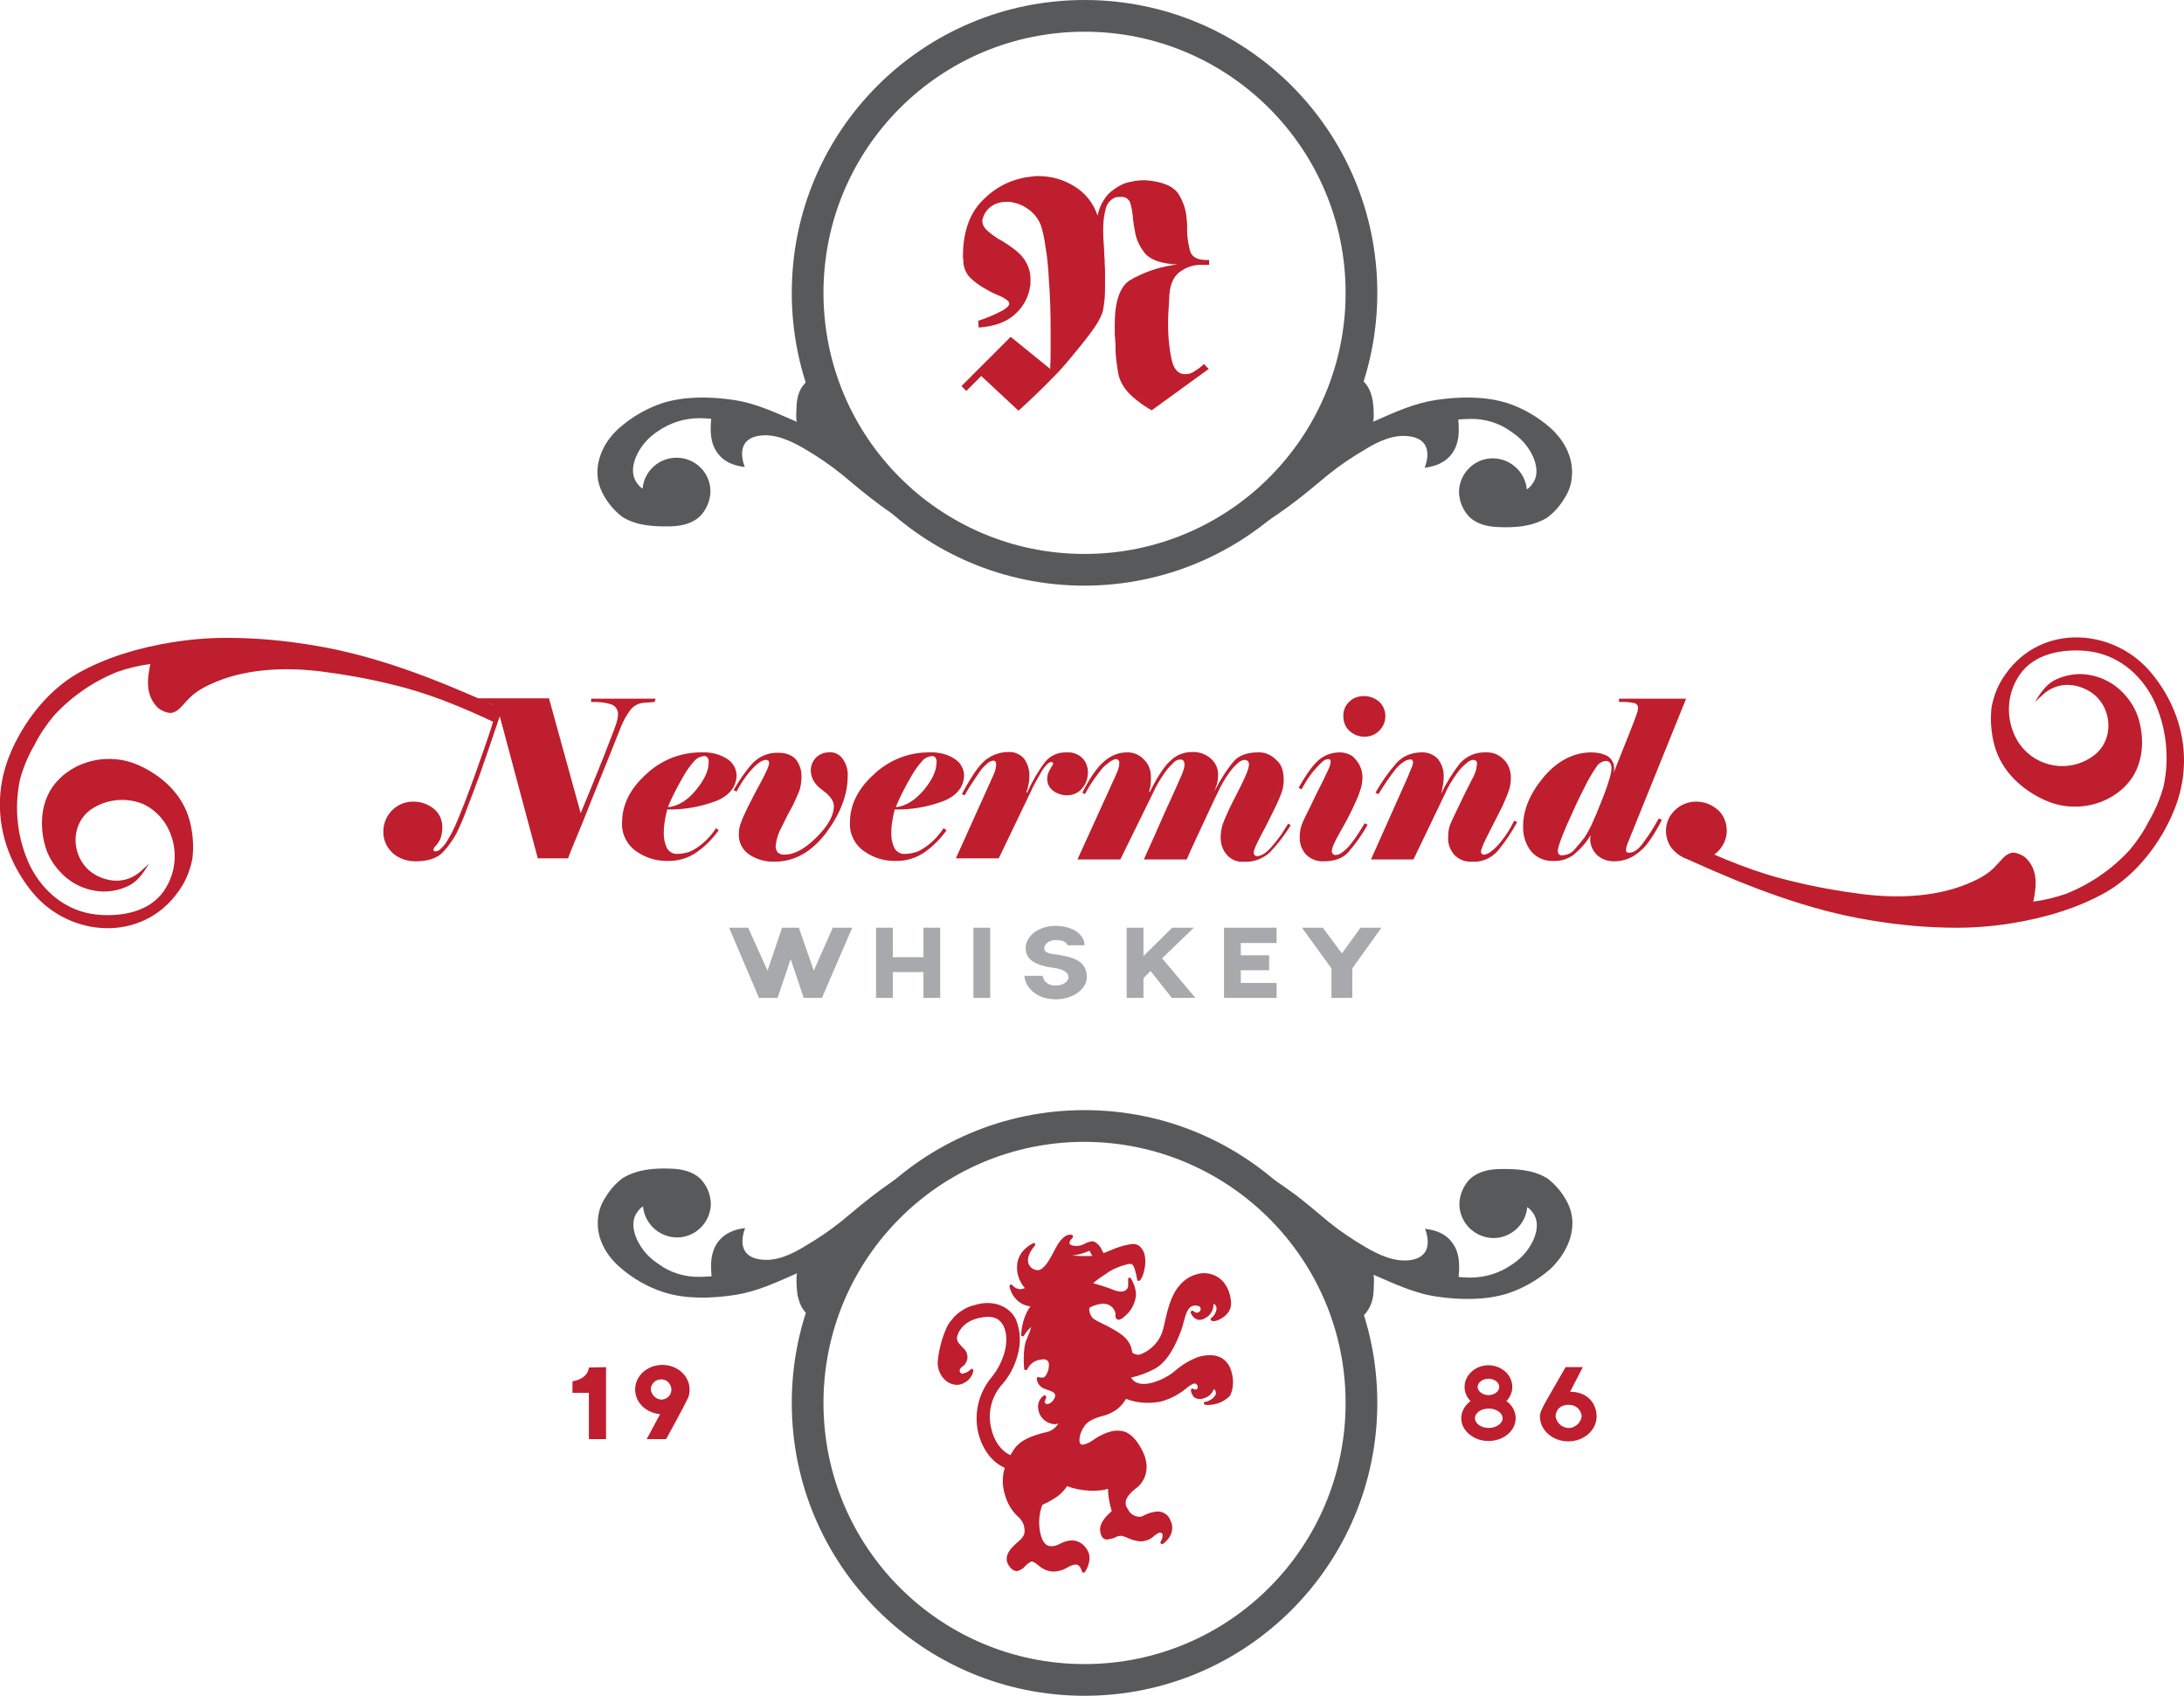 <?xml version="1.0" encoding="utf-8"?>
<!-- Generator: Adobe Illustrator 19.2.1, SVG Export Plug-In . SVG Version: 6.00 Build 0)  -->
<svg version="1.1" id="Layer_1" xmlns="http://www.w3.org/2000/svg" xmlns:xlink="http://www.w3.org/1999/xlink" x="0px" y="0px"
	 viewBox="0 0 585.6 454.6" style="enable-background:new 0 0 585.6 454.6;" xml:space="preserve">
<style type="text/css">
	.st0{fill:#BE1E2D;}
	.st1{fill:#A7A9AC;}
	.st2{fill:#58595B;}
</style>
<title>nevermind</title>
<path class="st0" d="M577,180.6c-10-12.3-29.6-13.7-39.3,0.2c-1.9,2.6-3.1,5.6-3.7,8.8c-0.4,3.5-0.1,7,0.8,10.3
	c1.9,6.9,7.4,11.9,13.7,14.7c7.6,3.4,17.3,1.5,22.6-5.3c3.8-4.9,4-11.9,2-17.6c-0.8-2.1-2-4-3.6-5.7c-3-3.3-7.2-5.2-11.7-5.3
	c-2.4,0-4.9,0.6-7,1.7c-2.4,1.3-3.8,3.6-5.2,5.8l2.3-2.1c3.4-3,7.8-3.2,11.8-1.1c6.7,3.5,7.7,13.3,1.5,17.7
	c-6.2,4.5-14.9,3.2-19.5-3c-0.3-0.4-0.6-0.8-0.8-1.2c-3.2-5.5-3-12.4,0.7-17.7c3.9-5.6,11.4-6.9,17.8-6.3c8.1,0.8,14.4,5.9,18,13
	c3.5,7.3,4.4,15.6,2.7,23.4c-0.9,3.2-2.2,6.3-3.9,9.2c-1.4,2.8-3.2,5.4-5.2,7.8c-4.7,5.1-10.5,9.1-17,11.7c-2.9,1-5.8,1.7-8.8,2.1
	c0.5-2.6,1-5.4,0.2-8.1c-0.4-1.3-1.1-2.5-2.1-3.5c-0.8-0.8-2.7-1.7-3.9-1.5c-0.8,0.2-1.5,0.6-2.1,1.2c-1.2,1.2-2.3,2.6-3.6,3.7
	c-1.4,1.1-2.9,2-4.5,2.7c-9.1,4.3-20,4.7-29.8,3.5c-6.3-0.8-12.5-1.9-18.6-3.4c-10-2.3-19.3-6.2-28.4-10.5c-0.4,1.3-0.8,2.6-1.3,3.9
	c0.9,0.4,1.7,0.8,2.6,1.2c15.3,6.9,31.2,13.1,47.8,15.8c7.7,1.3,15.4,2,23.2,2c4.9,0,9.8-0.4,14.7-1.2c8.7-1.4,17.7-4,25.4-8.4
	c8.1-4.7,14.6-13.2,18.1-21.8C588.1,204.7,585.6,191.1,577,180.6z"/>
<path class="st0" d="M111.6,230.4c-2.1,0.1-4.2-0.7-5.8-2.1c-1.6-1.3-2.4-3.3-2.4-5.4c-0.1-4.1,3.1-7.4,7.1-7.6c0.1,0,0.3,0,0.4,0
	c1.8,0,3.6,0.6,5,1.8c1.4,1.1,2.2,2.7,2.1,4.5c0,0.7-0.1,1.3-0.2,2c-0.1,0.5-0.3,1-0.5,1.5c-0.2,0.5-0.5,0.9-0.9,1.2
	c-0.4,0.3-0.7,0.8-0.8,1.4c0,0.5,0.4,1,0.9,1c0.1,0,0.1,0,0.2,0c0.5,0,1.1-0.3,1.5-0.6c0.7-0.6,1.4-1.4,1.9-2.2
	c0.8-1.2,1.6-2.6,2.2-3.9c0.7-1.5,1.6-3.7,2.6-6.3c1-2.6,2.2-5.8,3.5-9.5c1.3-3.7,2.4-6.8,3.2-9.2c0.8-2.5,1.3-4,1.5-4.6
	c0.1-0.5,0.2-1.1,0.3-1.7c0-1.1-0.7-2.2-1.8-2.4c-1-0.3-2.1-0.4-3.2-0.5h18.5l8.8,31.9l0.6-1.4c0.4-1,1.1-2.7,2.1-5.1
	c1-2.4,1.9-4.7,2.8-6.9c0.9-2.2,1.8-4.6,2.8-7.1c1-2.6,1.6-4.3,1.9-5.2c0.2-0.8,0.4-1.5,0.4-2.3c0.1-1.4-0.7-2.6-1.9-3.2
	c-1.2-0.5-2.5-0.7-3.7-0.7H175l-2.2,0.2c-1.4,0.1-2.8,0.8-3.8,1.9c-1.4,1.8-2.6,3.9-3.3,6.1c-1.3,3.1-3.1,7.7-5.5,13.7
	c-2.5,6.1-4.2,10.6-5.4,13.4c-1.1,2.7-2,4.9-2.6,6.6h-7.3l-10.5-39.4l-0.5,1.6c-1.2,3.5-2.3,7-3.5,10.3c-1.1,3.3-1.9,5.6-2.4,6.8
	c-0.5,1.2-1.3,3.5-2.6,6.9c-0.9,2.5-2,4.9-3.1,7.3c-0.9,1.7-2.1,3.3-3.4,4.8C117.3,229.6,114.9,230.4,111.6,230.4z"/>
<path class="st0" d="M170.2,188.3c-0.6,0.3-1.1,0.7-1.5,1.2c-0.8,1-1.5,2-2,3.2c0-0.3,0.1-0.6,0.1-0.9c0.1-1.4-0.6-2.7-1.8-3.4
	L170.2,188.3 M146.5,188.3l8.3,30.1l0.5,1.9c-0.4,1-0.7,1.8-1,2.5c-1,2.4-1.8,4.5-2.5,6.3h-6.6l-10-37.4l-0.9-3.2l-0.5,1.4
	c-0.1-0.7-0.5-1.3-1.1-1.7L146.5,188.3 M111,215.9c1.7,0,3.4,0.6,4.7,1.7c1.3,1,2,2.5,1.9,4.1c0,0.6,0,1.3-0.2,1.9
	c-0.1,0.5-0.3,0.9-0.5,1.4c-0.2,0.4-0.5,0.8-0.8,1.1c-0.5,0.4-0.9,1.1-0.9,1.7c0,0.6,0.4,1.2,0.9,1.4c-1.5,0.5-3,0.8-4.6,0.8
	c-2,0.1-4-0.6-5.5-1.9c-1.5-1.2-2.3-3.1-2.2-5c-0.1-3.8,2.8-6.9,6.6-7.1C110.7,215.9,110.9,215.9,111,215.9 M175.8,187.3h-17.3v0.9
	c1.9-0.1,3.8,0.1,5.6,0.7c1.1,0.5,1.7,1.6,1.6,2.7c0,0.7-0.2,1.5-0.4,2.2c-0.3,0.9-0.9,2.6-1.9,5.1c-1,2.6-1.9,4.9-2.8,7.1
	c-0.9,2.2-1.8,4.5-2.8,6.9c-1,2.4-1.7,4.1-2.1,5.1l-8.5-30.8h-21.4v0.9c1.9-0.1,3.7,0.1,5.5,0.5c0.9,0.2,1.5,1,1.5,2
	c0,0.5-0.1,1-0.2,1.5c-0.2,0.6-0.6,2.2-1.4,4.6s-1.9,5.5-3.2,9.2c-1.3,3.7-2.5,6.9-3.5,9.5c-1,2.6-1.9,4.7-2.6,6.3
	c-0.6,1.3-1.3,2.6-2.1,3.9c-0.5,0.8-1.1,1.5-1.8,2.1c-0.3,0.3-0.7,0.5-1.2,0.5c-0.3,0.1-0.5-0.1-0.6-0.3c0,0,0-0.1,0-0.1
	c0.1-0.4,0.3-0.8,0.6-1c0.4-0.4,0.7-0.9,1-1.4c0.3-0.5,0.5-1.1,0.6-1.6c0.1-0.7,0.2-1.4,0.2-2.1c0-1.9-0.8-3.7-2.3-4.9
	c-1.5-1.2-3.4-1.9-5.4-1.9c-4.3-0.1-7.9,3.3-8.1,7.6c0,0.1,0,0.3,0,0.4c-0.1,2.2,0.9,4.3,2.5,5.8c1.7,1.5,3.9,2.2,6.1,2.2
	c3.5,0,6-0.9,7.5-2.6c1.4-1.5,2.5-3.1,3.5-4.9c1.2-2.4,2.2-4.9,3.1-7.4c1.3-3.4,2.2-5.7,2.6-6.9c0.5-1.2,1.2-3.5,2.4-6.8
	c1.1-3.3,2.3-6.7,3.5-10.3l10.2,38.1h8.1c0.7-1.8,1.6-4.1,2.8-6.9s2.9-7.3,5.4-13.4c2.5-6.1,4.3-10.7,5.5-13.7
	c0.8-2.2,1.8-4.2,3.2-6c0.9-1,2.1-1.6,3.4-1.7l2.9-0.2L175.8,187.3L175.8,187.3L175.8,187.3z"/>
<path class="st0" d="M178.8,230.3c-2.8,0-5.6-0.9-7.9-2.5c-2.4-1.6-3.8-4.4-3.6-7.3c0-4.5,2.1-8.8,6.2-12.6c4-3.7,9.3-5.8,14.7-5.7
	c0.1,0,0.2,0,0.2,0c-1.1,0.1-2.2,0.7-2.9,1.6c-1.1,1.2-2,2.6-2.8,4c-1,1.7-1.8,3.2-2.5,4.6c-0.7,1.4-1.3,2.7-1.7,3.8l-0.3,0.8l0.1,0
	c-0.3,1-0.5,2-0.7,3c-0.2,1-0.3,2-0.3,3.1c0,2.3,0.3,3.9,1,4.9c0.7,1,1.9,1.6,3.1,1.6c0.9,0,1.7-0.1,2.6-0.3
	c0.9-0.3,1.8-0.7,2.6-1.2c0,0,0.1-0.1,0.1-0.1c-0.1,0.1-0.1,0.1-0.2,0.2C184.4,229.6,181.6,230.3,178.8,230.3z M180.8,216.6
	c2.5-0.8,4.6-2.4,6.2-4.5c2.3-2.8,3.5-5.4,3.5-7.6c0-0.5-0.1-1.1-0.3-1.6c-0.3-0.5-0.8-0.8-1.3-0.7c2.1,0,4.1,0.6,5.9,1.8
	c1.6,1.1,2.4,2.4,2.4,3.9c0,2.9-1.7,5-5.1,6.5C188.4,215.7,184.6,216.5,180.8,216.6L180.8,216.6z"/>
<path class="st0" d="M186,202.8c-0.2,0.2-0.4,0.4-0.6,0.6c-1.1,1.3-2.1,2.6-2.9,4.1c-1,1.7-1.8,3.3-2.5,4.7
	c-0.7,1.4-1.3,2.7-1.7,3.9l-0.6,1.5l0.2,0c-0.2,0.7-0.3,1.4-0.5,2.3c-0.2,1-0.3,2.1-0.3,3.1c0,2.4,0.4,4.1,1.1,5.2
	c0.5,0.7,1.2,1.3,2,1.5c-0.4,0-0.8,0-1.2,0c-2.7,0-5.4-0.9-7.6-2.4c-2.3-1.5-3.5-4.1-3.4-6.9c0-4.4,2-8.5,6.1-12.2
	C177.2,205.2,181.5,203.3,186,202.8 M190.7,202.9c1.3,0.2,2.6,0.7,3.7,1.5c1.3,0.7,2.1,2,2.2,3.5c0,2.7-1.6,4.7-4.8,6.1
	c-2.6,1.1-5.4,1.8-8.2,2c1.5-0.9,2.7-2.1,3.8-3.4c2.4-3,3.6-5.6,3.6-7.9C191,203.9,190.9,203.4,190.7,202.9 M188.3,201.7
	c-5.6-0.1-11,2-15.1,5.9c-4.3,3.9-6.4,8.2-6.4,12.9c-0.2,3,1.3,6,3.8,7.7c2.4,1.7,5.2,2.6,8.2,2.6c2.9,0.1,5.7-0.7,8.1-2.4
	c2.3-1.6,4.2-3.6,5.8-5.8L192,222c-0.7,1.1-1.6,2.2-2.5,3.1c-0.9,0.9-1.9,1.7-3,2.4c-0.8,0.5-1.6,0.9-2.5,1.1
	c-0.8,0.2-1.6,0.3-2.4,0.3c-1.1,0.1-2.1-0.5-2.7-1.4c-0.7-1.4-1-3-0.9-4.6c0-1,0.1-2,0.3-3c0.1-1,0.4-2,0.6-2.9
	c4.5,0.1,9-0.7,13.2-2.3c3.6-1.5,5.4-3.9,5.4-7c-0.1-1.8-1.1-3.4-2.6-4.3C193,202.2,190.7,201.6,188.3,201.7L188.3,201.7
	L188.3,201.7z M179.1,216.4c0.4-1.1,1-2.4,1.7-3.8c0.7-1.4,1.5-2.9,2.5-4.6c0.8-1.4,1.7-2.7,2.8-3.9c0.6-0.8,1.6-1.3,2.6-1.4
	c0.4-0.1,0.8,0.1,1.1,0.5c0.2,0.4,0.3,0.9,0.2,1.3c0,2.1-1.1,4.5-3.4,7.3C184.4,214.5,181.9,216.1,179.1,216.4L179.1,216.4
	L179.1,216.4z"/>
<path class="st0" d="M207.8,230.3c-2.3,0.1-4.6-0.6-6.5-1.8c-1.7-1.1-2.7-3.1-2.6-5.1c0-1,0.2-2,0.5-2.9c0.4-1,1-2.3,1.8-4.1
	c0.8-1.7,2-4,3.5-6.7c2-3.7,2.3-4.7,2.3-5.2c0-0.4-0.1-0.8-0.4-1.1c-0.3-0.3-0.7-0.4-1.1-0.4c-0.4,0-0.8,0.1-1.2,0.3
	c1.4-0.8,3-1.2,4.7-1.1c2.1,0,3.5,0.6,4.4,1.7c0.9,1.3,1.4,2.8,1.3,4.4c0,1.1-0.1,2.2-0.4,3.2c-0.3,0.8-0.9,2.2-1.8,4.1
	c-1.1,1.9-2.1,4-3.1,6c-0.9,1.5-1.4,3.2-1.6,5c-0.1,0.8,0.2,1.6,0.6,2.3c0.6,0.6,1.4,0.9,2.3,0.8c2.8,0,5.8-1.6,9-4.9
	c0.6-0.6,1.2-1.3,1.7-1.9C217.5,227.7,213,230.3,207.8,230.3z M223.1,220.1c0.7-1.2,1.1-2.6,1.2-4.1c0-1.5-1.1-3.1-3.4-4.7
	c-2-1.4-2.9-3-2.9-4.9c0-1.2,0.4-2.3,1.3-3.1c0.8-0.8,1.8-1.2,2.9-1.2c1.4-0.1,2.7,0.4,3.6,1.5c0.8,1.2,1.2,2.7,1.2,4.2
	C226.8,212.2,225.5,216.4,223.1,220.1L223.1,220.1z"/>
<path class="st0" d="M222.1,202.7c1.2-0.1,2.4,0.3,3.2,1.3c0.8,1.1,1.1,2.5,1.1,3.9c0,2.7-0.6,5.4-1.7,8c-0.1-1.6-1.3-3.2-3.5-4.8
	c-1.8-1.3-2.7-2.8-2.7-4.5c0-1,0.4-2,1.1-2.7C220.2,203.1,221.2,202.7,222.1,202.7 M208.8,202.7c1.9,0,3.2,0.5,4,1.5
	c0.9,1.2,1.3,2.6,1.2,4.1c0,1-0.1,2-0.4,3c-0.3,0.8-0.9,2.2-1.8,4c-1.1,2-2.2,4-3.2,6.1c-0.9,1.6-1.4,3.4-1.6,5.2
	c-0.1,0.9,0.2,1.8,0.8,2.6c0.2,0.3,0.6,0.5,0.9,0.7c-0.3,0-0.6,0-1,0c-2.2,0.1-4.4-0.5-6.2-1.7c-1.6-1-2.5-2.8-2.4-4.7
	c0-0.9,0.2-1.8,0.5-2.7c0.4-1,1-2.3,1.8-4c0.8-1.7,2-4,3.5-6.7c2-3.8,2.3-4.9,2.3-5.4c0-0.5-0.2-1.1-0.5-1.5c0,0-0.1-0.1-0.1-0.1
	C207.4,202.7,208.1,202.7,208.8,202.7 M222.1,201.7c-1.2,0-2.4,0.5-3.3,1.4c-0.9,0.9-1.4,2.1-1.4,3.4c0,2,1,3.8,3.1,5.3
	c2.1,1.5,3.1,3,3.1,4.3c0,2.4-1.5,5.2-4.6,8.3s-5.9,4.7-8.6,4.7c-0.7,0.1-1.4-0.2-1.9-0.6c-0.4-0.6-0.6-1.3-0.5-1.9
	c0.2-1.7,0.7-3.3,1.5-4.7c1-2.1,2-4.1,3.1-6c0.9-1.9,1.5-3.3,1.8-4.1c0.3-1.1,0.5-2.2,0.5-3.4c0.1-1.7-0.4-3.3-1.4-4.7
	c-1-1.2-2.6-1.9-4.8-1.9c-2.6-0.1-5,0.9-6.8,2.7c-2,2.2-3.7,4.7-5.2,7.3l0.8,0.4c1-1.9,2.1-3.6,3.4-5.2c0.8-0.9,1.6-1.8,2.6-2.5
	c0.5-0.4,1.1-0.7,1.8-0.8c0.3,0,0.5,0.1,0.7,0.2c0.2,0.2,0.3,0.5,0.2,0.8c0,0.6-0.7,2.2-2.2,5c-1.5,2.7-2.6,5-3.5,6.7
	c-0.8,1.7-1.5,3.1-1.8,4.1c-0.4,1-0.6,2-0.6,3.1c-0.1,2.2,1,4.3,2.8,5.5c2,1.3,4.4,2,6.8,1.9c5.3,0,9.9-2.6,13.8-7.7
	c3.8-5.1,5.8-10.2,5.8-15.3c0.1-1.6-0.4-3.2-1.3-4.5C225.1,202.2,223.7,201.5,222.1,201.7L222.1,201.7L222.1,201.7z"/>
<path class="st0" d="M239.9,230.3c-2.8,0-5.6-0.9-7.9-2.5c-2.4-1.6-3.8-4.4-3.6-7.3c0-4.5,2.1-8.8,6.2-12.6c4-3.7,9.3-5.8,14.7-5.7
	c0.1,0,0.2,0,0.2,0c-1.1,0.1-2.2,0.7-2.9,1.6c-1.1,1.2-2,2.6-2.8,4c-1,1.7-1.8,3.2-2.5,4.6c-0.7,1.4-1.3,2.7-1.7,3.8l-0.3,0.8l0.1,0
	c-0.3,1-0.5,2-0.7,3c-0.2,1-0.3,2-0.3,3.1c0,2.3,0.3,3.9,1,4.9c0.7,1,1.9,1.6,3.1,1.6c0.9,0,1.7-0.1,2.6-0.3
	c0.9-0.3,1.8-0.7,2.6-1.2c0,0,0.1-0.1,0.1-0.1c-0.1,0.1-0.1,0.1-0.2,0.2C245.4,229.6,242.7,230.3,239.9,230.3z M241.8,216.6
	c2.5-0.8,4.6-2.4,6.2-4.5c2.3-2.8,3.5-5.4,3.5-7.6c0-0.5-0.1-1.1-0.3-1.6c-0.3-0.5-0.8-0.8-1.3-0.7c2.1,0,4.1,0.6,5.9,1.8
	c1.6,1.1,2.4,2.4,2.4,3.9c0,2.9-1.7,5-5.1,6.5C249.5,215.7,245.7,216.5,241.8,216.6L241.8,216.6z"/>
<path class="st0" d="M247,202.8c-0.2,0.2-0.4,0.4-0.6,0.6c-1.1,1.3-2.1,2.6-2.9,4.1c-1,1.7-1.8,3.3-2.5,4.7
	c-0.7,1.4-1.3,2.7-1.7,3.9l-0.6,1.5l0.2,0c-0.2,0.7-0.3,1.4-0.5,2.3c-0.2,1-0.3,2.1-0.3,3.1c0,2.4,0.4,4.1,1.1,5.2
	c0.5,0.7,1.2,1.3,2,1.5c-0.4,0-0.8,0-1.2,0c-2.7,0-5.4-0.9-7.6-2.4c-2.3-1.5-3.5-4.1-3.4-6.9c0-4.4,2-8.5,6.1-12.2
	C238.3,205.2,242.5,203.3,247,202.8 M251.7,202.9c1.3,0.2,2.6,0.7,3.7,1.5c1.3,0.7,2.1,2,2.2,3.5c0,2.7-1.6,4.7-4.8,6.1
	c-2.6,1.1-5.4,1.8-8.2,2c1.5-0.9,2.7-2.1,3.8-3.4c2.4-3,3.6-5.6,3.6-7.9C252,203.9,251.9,203.4,251.7,202.9 M249.4,201.7
	c-5.6-0.1-11,2-15.1,5.9c-4.3,3.9-6.4,8.2-6.4,12.9c-0.2,3,1.3,6,3.8,7.7c2.4,1.7,5.2,2.6,8.2,2.6c2.9,0.1,5.7-0.7,8.1-2.4
	c2.3-1.6,4.2-3.6,5.8-5.8L253,222c-0.7,1.1-1.6,2.2-2.5,3.1c-0.9,0.9-1.9,1.7-3,2.4c-0.8,0.5-1.6,0.9-2.5,1.1
	c-0.8,0.2-1.6,0.3-2.4,0.3c-1.1,0.1-2.1-0.5-2.7-1.4c-0.7-1.4-1-3-0.9-4.6c0-1,0.1-2,0.3-3c0.1-1,0.4-2,0.6-2.9
	c4.5,0.1,9-0.7,13.2-2.3c3.6-1.5,5.4-3.9,5.4-7c-0.1-1.8-1.1-3.4-2.6-4.3C254.1,202.2,251.7,201.6,249.4,201.7L249.4,201.7
	L249.4,201.7z M240.2,216.4c0.4-1.1,1-2.4,1.7-3.8c0.7-1.4,1.5-2.9,2.5-4.6c0.8-1.4,1.7-2.7,2.8-3.9c0.6-0.8,1.6-1.3,2.6-1.4
	c0.4-0.1,0.8,0.1,1.1,0.5c0.2,0.4,0.3,0.9,0.2,1.3c0,2.1-1.1,4.5-3.4,7.3C245.4,214.5,242.9,216.1,240.2,216.4L240.2,216.4
	L240.2,216.4z"/>
<path class="st0" d="M257.1,229.7l9.8-21.7c0.2-0.5,0.4-0.9,0.6-1.4c0.2-0.5,0.2-1,0.3-1.6c0-0.4-0.1-0.7-0.3-1.1
	c-0.2-0.3-0.6-0.5-1-0.4c-0.5,0-1,0.2-1.4,0.5c1.6-1.2,3.5-1.8,5.5-1.8c1.5-0.1,2.9,0.5,3.8,1.6c0.9,1.3,1.4,2.9,1.3,4.5
	c0,0.8-0.1,1.5-0.3,2.2c-0.1,0.6-0.3,1.1-0.5,1.7l-0.2,0.5l0.9,0.3l-8,16.7L257.1,229.7L257.1,229.7z M286.1,212.8
	c-1.2,0-2.4-0.4-3.4-1.1c-0.9-0.7-1.4-1.8-1.4-3c0-0.6,0.1-1.2,0.4-1.7c0.3-0.6,0.7-1.2,1.1-1.9l0.1-0.1v-0.1c0-0.5-0.4-1-0.9-1
	c-0.1,0-0.1,0-0.2,0c-0.3,0-0.6,0.1-0.9,0.3c1.4-1.4,3.2-2.1,5.2-2c1.4-0.1,2.8,0.4,3.8,1.5c0.8,0.9,1.3,2.1,1.3,3.4
	c0,1.5-0.5,3-1.5,4.1C288.8,212.3,287.5,212.9,286.1,212.8L286.1,212.8z"/>
<path class="st0" d="M286.1,202.7c1.3-0.1,2.5,0.4,3.4,1.3c0.7,0.9,1.2,1.9,1.2,3.1c0,1.4-0.4,2.7-1.3,3.8c-0.8,1-2,1.5-3.2,1.5
	c-1.1,0-2.2-0.3-3.1-1c-0.8-0.6-1.2-1.6-1.2-2.6c0-0.5,0.1-1,0.4-1.4c0.3-0.6,0.7-1.2,1.1-1.9l0.1-0.2v-0.3c0-0.6-0.3-1.1-0.9-1.4
	C283.7,202.9,284.9,202.6,286.1,202.7 M270.5,202.7c1.3-0.1,2.6,0.4,3.4,1.4c0.8,1.2,1.3,2.7,1.2,4.2c0,0.7-0.1,1.4-0.3,2.1
	c-0.1,0.6-0.3,1.1-0.5,1.6l-0.4,1l0.9,0.3l-7.6,15.9h-9.3l9.5-20.9c0.2-0.5,0.4-1,0.6-1.5c0.2-0.6,0.3-1.1,0.3-1.7
	c0-0.5-0.1-1-0.4-1.4c-0.1-0.2-0.3-0.3-0.4-0.4C268.4,202.8,269.4,202.7,270.5,202.7 M286.1,201.7c-2.3-0.1-4.5,0.8-5.9,2.6
	c-1.9,2.5-3.5,5.3-4.8,8.2l-0.2-0.1c0.2-0.6,0.4-1.2,0.5-1.8c0.2-0.8,0.3-1.6,0.3-2.4c0.1-1.7-0.4-3.4-1.4-4.8
	c-1-1.2-2.6-1.9-4.2-1.8c-2.2,0-4.3,0.7-6.1,2.1c-1.8,1.4-3.9,4.5-6.4,9.2l0.8,0.3c0.5-1,1.2-2.2,2.1-3.5c0.9-1.4,1.6-2.4,2.1-3.1
	c0.5-0.7,1.1-1.3,1.8-1.9c0.4-0.4,1-0.7,1.6-0.8c0.2,0,0.4,0.1,0.6,0.2c0.1,0.2,0.2,0.5,0.2,0.8c0,0.5-0.1,1-0.2,1.4
	c-0.1,0.5-0.3,0.9-0.5,1.4l-10.1,22.4h11.5l8.5-17.7c0.9-2,2-3.9,3.1-5.8c1-1.5,1.8-2.3,2.4-2.3c0.3-0.1,0.5,0.1,0.6,0.4
	c0,0,0,0.1,0,0.1c-0.4,0.7-0.8,1.3-1.1,1.9c-0.3,0.6-0.5,1.3-0.5,1.9c-0.1,1.3,0.5,2.6,1.6,3.4c1.1,0.8,2.4,1.2,3.7,1.2
	c1.5,0,3-0.6,4-1.8c1.1-1.2,1.6-2.8,1.6-4.4c0-1.4-0.5-2.7-1.4-3.7C289.2,202.2,287.7,201.6,286.1,201.7L286.1,201.7L286.1,201.7z"
	/>
<path class="st0" d="M333.3,230.3c-1.6,0.1-3.2-0.5-4.2-1.8c-1-1.2-1.5-2.7-1.5-4.3c0-1.1,0.1-2.2,0.4-3.2c0.4-1,0.8-2,1.2-3
	c0.5-1.1,1.6-3.3,3.3-6.6c2.3-4.6,2.6-6,2.6-6.7c0-0.5-0.1-0.9-0.4-1.3c-0.3-0.3-0.8-0.5-1.2-0.5c-0.6,0-1.2,0.3-1.7,0.7
	c1.6-1.1,3.4-1.6,5.3-1.5c1.6-0.1,3.2,0.5,4.4,1.6c1.1,1,1.7,2.7,1.7,4.9c0,1.1-0.2,2.3-0.6,3.3c-0.4,1-1.1,2.4-1.9,4.3
	c-0.9,1.8-2,4-3.4,6.7c-1.9,3.6-2.1,4.6-2.1,5.1c0,0.4,0.1,0.8,0.3,1.1c0.3,0.3,0.6,0.5,1,0.5c0.2,0,0.4,0,0.6-0.1
	C336.1,230.1,334.7,230.3,333.3,230.3z M307.4,229.7c0.4-0.9,1.2-2.7,2.4-5.3c1.6-3.5,3.2-7,4.7-10.5c1.5-3.4,2.4-5.4,2.6-5.8
	c0.2-0.4,0.4-1,0.6-1.6c0.2-0.6,0.3-1.2,0.4-1.8c0-0.5-0.1-0.9-0.4-1.3c-0.3-0.3-0.7-0.5-1.2-0.5c-0.1,0-0.2,0-0.3,0
	c1-0.5,2.2-0.8,3.3-0.8c1.7-0.1,3.4,0.5,4.7,1.6c1.2,1,1.9,2.5,1.8,4.1c0,0.8-0.1,1.5-0.3,2.2c-0.3,0.8-0.5,1.4-0.6,1.7l0.8,0.3
	c-0.9,1.8-2,4.2-3.4,7.1c-1.5,3.2-2.6,5.6-3.3,7.1c-0.6,1.4-1.1,2.5-1.5,3.3L307.4,229.7L307.4,229.7z M289.7,229.7l9.9-21.6
	l0.6-1.4c0.3-0.7,0.5-1.4,0.5-2.1c0-0.4-0.1-0.8-0.4-1.2c-0.3-0.3-0.7-0.5-1.1-0.4c-0.3,0-0.6,0.1-0.8,0.2c1.1-0.6,2.4-0.9,3.7-0.9
	c1.6,0,3.2,0.6,4.3,1.8c1.2,1.2,1.8,2.7,1.7,4.4c0,0.7,0,1.4-0.1,2.1c-0.1,0.6-0.2,1.1-0.3,1.6l-0.1,0.5l0.8,0.3l-8.2,16.9
	L289.7,229.7L289.7,229.7z M294,207c0.7-1,1.5-1.9,2.5-2.6c0.1-0.1,0.2-0.2,0.3-0.2c-0.7,0.5-1.3,1.1-1.8,1.7
	C294.6,206.2,294.3,206.6,294,207L294,207z"/>
<path class="st0" d="M337.3,202.7c1.5-0.1,3,0.5,4.1,1.4c1,0.9,1.6,2.5,1.6,4.6c0,1.1-0.2,2.2-0.5,3.2c-0.4,1-1,2.4-1.9,4.2
	c-0.9,1.8-2,4-3.4,6.7c-1.9,3.7-2.2,4.7-2.2,5.3c0,0.5,0.1,1,0.5,1.4c0,0,0.1,0.1,0.1,0.1c-0.7,0.1-1.4,0.2-2.1,0.2
	c-1.5,0.1-2.9-0.5-3.8-1.6c-0.9-1.1-1.4-2.5-1.3-4c0-1,0.1-2.1,0.4-3c0.3-1,0.8-2,1.2-3c0.5-1.1,1.6-3.3,3.3-6.6
	c2.4-4.7,2.6-6.2,2.6-6.9c0-0.6-0.2-1.2-0.5-1.6c-0.1-0.1-0.1-0.1-0.2-0.2C335.8,202.7,336.5,202.7,337.3,202.7 M319.6,202.7
	c1.6-0.1,3.1,0.4,4.4,1.4c1.1,0.9,1.7,2.3,1.6,3.7c0,0.7-0.1,1.4-0.2,2c-0.3,0.8-0.5,1.4-0.6,1.8l0.8,0.3c-0.9,1.8-2,4.2-3.3,7.1
	c-1.5,3.2-2.6,5.6-3.3,7.1c-0.6,1.2-1,2.2-1.4,3h-9.3c0.5-1,1.1-2.5,2-4.6c1.6-3.5,3.2-7,4.7-10.5c1.5-3.4,2.4-5.4,2.6-5.8
	c0.2-0.5,0.4-1,0.7-1.7c0.2-0.6,0.4-1.3,0.4-2c0-0.6-0.1-1.1-0.5-1.6c-0.1-0.1-0.1-0.2-0.2-0.2C318.4,202.7,319,202.7,319.6,202.7
	 M302,202.7c1.5,0,2.9,0.6,3.9,1.6c1.1,1.1,1.6,2.5,1.6,4c0,0.7,0,1.4-0.1,2c-0.1,0.5-0.2,1.1-0.3,1.6l-0.3,0.9l0.7,0.2l-7.8,16.1
	h-9.3l9.6-21c0.1-0.2,0.3-0.7,0.6-1.4c0.3-0.7,0.5-1.5,0.5-2.3c0-0.5-0.1-1.1-0.5-1.5c-0.1-0.1-0.1-0.1-0.2-0.2
	C301,202.7,301.5,202.7,302,202.7 M337.3,201.7c-2.9,0-5.1,0.8-6.5,2.4c-2,2.4-3.7,5.1-5.1,7.9c0.1-0.4,0.3-0.9,0.6-1.8
	c0.2-0.8,0.3-1.6,0.3-2.4c0.1-1.7-0.7-3.4-2-4.5c-1.4-1.2-3.2-1.8-5-1.7c-2,0-4,0.7-5.5,2.1c-1.7,1.4-3.6,4.2-5.8,8.6l-0.2-0.1
	c0.2-0.6,0.3-1.1,0.4-1.7c0.1-0.7,0.1-1.5,0.1-2.2c0-1.8-0.6-3.5-1.9-4.7c-1.2-1.3-2.9-2-4.6-1.9c-2.2,0-4.3,0.9-5.9,2.3
	c-1.9,1.5-3.9,4.4-6,8.5l0.7,0.4c0.8-1.5,1.6-2.8,2.3-3.8c0.7-1,1.4-1.9,2.1-2.8c0.6-0.8,1.4-1.4,2.2-2c0.5-0.4,1.1-0.7,1.7-0.8
	c0.3,0,0.5,0.1,0.7,0.3c0.2,0.2,0.3,0.6,0.2,0.9c0,0.7-0.2,1.3-0.4,1.9c-0.3,0.7-0.5,1.2-0.6,1.4l-10.2,22.4h11.5l8.7-17.7
	c0.5-1.1,1-2.1,1.6-3.1c0.6-1,1.3-2,2-3c0.6-0.8,1.3-1.5,2-2.2c0.5-0.5,1.1-0.8,1.8-0.8c0.3,0,0.6,0.1,0.8,0.3
	c0.2,0.3,0.3,0.6,0.3,1c0,0.6-0.1,1.1-0.3,1.6c-0.2,0.6-0.4,1.2-0.6,1.6c-0.2,0.4-1.1,2.4-2.6,5.8c-1.6,3.4-3.1,6.9-4.7,10.5
	c-1.6,3.5-2.5,5.5-2.7,6h11.5c0.4-0.9,0.9-2.1,1.6-3.6c0.7-1.5,1.8-3.9,3.3-7.1c1.5-3.2,2.7-5.8,3.6-7.6c0.8-1.7,1.7-3.3,2.8-4.8
	c0.7-1,1.5-2,2.5-2.8c0.5-0.5,1.1-0.7,1.7-0.8c0.3,0,0.6,0.1,0.9,0.3c0.2,0.3,0.3,0.6,0.3,0.9c0,1-0.8,3.1-2.5,6.4
	c-1.7,3.3-2.8,5.5-3.3,6.7c-0.5,1-0.9,2-1.3,3.1c-0.3,1.1-0.5,2.2-0.5,3.4c0,1.7,0.5,3.3,1.6,4.6c1.1,1.3,2.9,2.1,4.6,1.9
	c2.6,0.2,5.1-0.8,7-2.5c2.1-2.2,4-4.7,5.6-7.3l-0.7-0.4c-0.6,1-1.3,2-1.9,3c-0.9,1.2-1.8,2.4-2.9,3.6c-1.3,1.4-2.5,2.1-3.6,2.1
	c-0.3,0-0.5-0.1-0.6-0.3c-0.2-0.2-0.3-0.5-0.2-0.8c0-0.6,0.7-2.2,2.1-4.8c1.4-2.6,2.5-4.9,3.4-6.7c0.9-1.8,1.5-3.3,1.9-4.3
	c0.4-1.1,0.6-2.3,0.6-3.5c0-2.4-0.6-4.2-1.9-5.3C340.7,202.2,339,201.6,337.3,201.7L337.3,201.7L337.3,201.7z"/>
<path class="st0" d="M355,230.3c-1.7,0.1-3.3-0.5-4.5-1.7c-1-1.2-1.6-2.8-1.5-4.3c0-1.1,0.2-2.2,0.5-3.2c0.4-1,1.1-2.7,2.3-5
	c1.2-2.4,2.3-4.5,3.2-6.3c0.9-1.8,1.5-3.1,1.8-3.8c0.3-0.5,0.4-1.1,0.5-1.7c0.1-0.7-0.4-1.3-1.1-1.3c-0.1,0-0.1,0-0.2,0
	c-0.1,0-0.2,0-0.3,0c1.1-0.5,2.3-0.8,3.5-0.8c1.5,0,3,0.6,4.2,1.6c1.3,1.3,1.9,3,1.8,4.8c0,1.1-0.3,2.2-0.7,3.3
	c-0.5,1.3-1.1,2.8-1.9,4.5s-2,3.8-3.4,6.4c-2,3.6-2.2,4.7-2.2,5.2c-0.1,0.8,0.5,1.5,1.3,1.6c0.1,0,0.2,0,0.3,0
	c0.7-0.1,1.4-0.4,2-0.8c0.2-0.1,0.4-0.3,0.5-0.4C359.6,229.6,357.6,230.3,355,230.3z"/>
<path class="st0" d="M359.2,202.7c1.4,0,2.8,0.5,3.8,1.5c1.2,1.2,1.7,2.8,1.6,4.5c0,1.1-0.3,2.1-0.6,3.1c-0.5,1.3-1.1,2.7-1.9,4.4
	c-0.8,1.7-1.9,3.8-3.4,6.4c-2,3.6-2.3,4.8-2.3,5.5c0,0.6,0.2,1.1,0.6,1.5c0,0,0.1,0.1,0.1,0.1c-0.7,0.1-1.4,0.2-2,0.2
	c-1.5,0.1-3-0.4-4.1-1.5c-1-1.1-1.5-2.5-1.4-4c0-1,0.2-2.1,0.5-3c0.4-1,1.1-2.6,2.3-4.9c1.2-2.3,2.2-4.5,3.2-6.3
	c0.9-1.8,1.5-3.1,1.8-3.8c0.3-0.6,0.4-1.2,0.5-1.9c0-0.5-0.2-1-0.5-1.3l0,0C357.9,202.8,358.5,202.7,359.2,202.7 M359.2,201.7
	c-1.9,0-3.8,0.6-5.3,1.8c-1.6,1.2-3.5,3.8-5.7,7.7l0.8,0.4c0.9-1.7,1.9-3.3,3.1-4.8c0.8-0.9,1.6-1.8,2.5-2.6
	c0.4-0.4,0.9-0.6,1.4-0.7c0.4-0.1,0.8,0.2,0.8,0.6c0,0.1,0,0.1,0,0.2c-0.1,0.5-0.2,1-0.4,1.5c-0.3,0.7-0.9,1.9-1.8,3.8
	c-0.9,1.8-2,3.9-3.1,6.3c-1.2,2.4-2,4-2.4,5c-0.4,1.1-0.6,2.2-0.6,3.4c-0.1,1.7,0.5,3.4,1.6,4.7c1.3,1.3,3,2,4.8,1.9
	c2.9,0,5.1-0.8,6.5-2.3c2-2.3,3.8-4.8,5.3-7.5l-0.8-0.4c-0.5,0.9-1.1,1.8-1.8,2.9c-0.7,1.1-1.4,2-2.1,2.9c-0.6,0.8-1.3,1.4-2.1,2
	c-0.5,0.4-1.1,0.7-1.7,0.7c-0.5,0.1-1-0.3-1.1-0.8c0-0.1,0-0.2,0-0.3c0-0.7,0.7-2.4,2.2-5c1.5-2.6,2.6-4.7,3.4-6.4s1.5-3.2,1.9-4.5
	c0.4-1.1,0.7-2.3,0.7-3.5c0.1-1.9-0.6-3.8-1.9-5.2C362.5,202.3,360.8,201.7,359.2,201.7L359.2,201.7L359.2,201.7z"/>
<path class="st0" d="M365.7,197.1c-1.4,0-2.7-0.5-3.6-1.4c-1-0.9-1.5-2.2-1.5-3.6c-0.1-1.4,0.5-2.7,1.5-3.6c1-0.9,2.3-1.4,3.6-1.4
	c1.4,0,2.7,0.5,3.7,1.4c2,1.9,2,5.1,0.1,7c0,0-0.1,0.1-0.1,0.1C368.4,196.6,367.1,197.1,365.7,197.1z"/>
<path class="st0" d="M365.7,187.6c1.2,0,2.4,0.4,3.3,1.3c1.8,1.7,1.8,4.6,0,6.3c0,0,0,0-0.1,0.1c-0.9,0.8-2.1,1.3-3.3,1.3
	c-1.2,0-2.4-0.4-3.3-1.3c-0.9-0.8-1.4-2-1.3-3.2c0-1.2,0.4-2.4,1.3-3.2C363.3,188,364.5,187.6,365.7,187.6 M365.7,186.6
	c-1.5,0-2.9,0.5-3.9,1.5c-1.1,1-1.7,2.5-1.6,3.9c0,1.5,0.5,2.9,1.6,3.9c1.1,1,2.5,1.6,4,1.6c1.5,0,2.9-0.5,4-1.6
	c2.2-2.1,2.2-5.6,0.1-7.7c0,0-0.1-0.1-0.1-0.1C368.6,187.1,367.2,186.6,365.7,186.6L365.7,186.6L365.7,186.6z"/>
<path class="st0" d="M394.6,230.3c-1.6,0.1-3.2-0.5-4.3-1.7c-1-1.2-1.5-2.8-1.5-4.3c0-1,0.1-2,0.4-2.9c0.3-0.8,1.1-2.6,2.5-5.4
	c1.4-2.8,2.5-5.1,3.4-6.9c0.8-1.4,1.3-2.9,1.4-4.5c0-0.4-0.1-0.8-0.4-1.2c-0.3-0.3-0.7-0.5-1.1-0.4c-0.8,0.1-1.5,0.4-2.1,1
	c-0.3,0.3-0.6,0.5-0.9,0.8c1.6-1.8,4-2.8,6.4-2.6c1.6,0,3.2,0.5,4.4,1.6c1.3,1.3,1.9,3,1.8,4.8c0,1.1-0.2,2.2-0.6,3.2
	c-0.4,1.2-1,2.5-1.6,3.8c-0.6,1.4-1.7,3.5-3.3,6.7c-2.2,4.2-2.5,5.3-2.5,5.7c-0.1,0.7,0.5,1.4,1.2,1.4c0.1,0,0.2,0,0.2,0
	c0.7-0.1,1.3-0.4,1.9-0.8c0.5-0.4,1-0.8,1.5-1.3c-0.1,0.1-0.1,0.1-0.2,0.2C399.5,229.4,397.1,230.4,394.6,230.3z M368.3,229.7
	L378,208c0.2-0.6,0.5-1.3,0.8-2c0.3-0.5,0.5-1.1,0.5-1.8c0-0.3-0.1-0.7-0.3-0.9c-0.2-0.2-0.6-0.3-0.9-0.3c-0.8,0.1-1.5,0.3-2.2,0.8
	c-0.2,0.1-0.3,0.2-0.5,0.4c1.5-1.4,3.6-2.1,5.6-2.1c1.5-0.1,3,0.5,4.1,1.6c1.1,1.3,1.6,2.9,1.5,4.5c0,0.8-0.1,1.6-0.3,2.5
	c-0.2,0.8-0.3,1.4-0.4,1.8l-1.1,4.3l-6.2,12.8L368.3,229.7L368.3,229.7z"/>
<path class="st0" d="M398.4,202.7c1.5,0,3,0.5,4.1,1.5c1.2,1.2,1.8,2.8,1.6,4.5c0,1-0.2,2.1-0.6,3c-0.4,1.2-0.9,2.4-1.6,3.8
	c-0.6,1.4-1.7,3.5-3.3,6.7c-2.5,4.9-2.5,5.6-2.5,5.9c0,0.5,0.2,1,0.5,1.4c0,0,0.1,0.1,0.1,0.1c-0.7,0.1-1.5,0.2-2.2,0.2
	c-1.5,0.1-2.9-0.4-3.9-1.5c-0.9-1.1-1.4-2.5-1.4-4c0-0.9,0.1-1.8,0.4-2.7c0.3-0.7,1.1-2.5,2.5-5.3c1.4-2.8,2.5-5.1,3.4-6.9
	c0.8-1.4,1.3-3,1.5-4.7c0-0.5-0.1-1.1-0.5-1.5c-0.1-0.1-0.1-0.1-0.2-0.2C397,202.7,397.7,202.7,398.4,202.7 M381.1,202.7
	c1.4-0.1,2.7,0.4,3.7,1.4c1,1.2,1.5,2.7,1.4,4.2c0,0.8-0.1,1.6-0.2,2.3c-0.2,0.8-0.3,1.4-0.4,1.8l-1.1,4.2l-6,12.5h-9.3l9.4-21
	c0.2-0.6,0.5-1.2,0.8-1.9c0.3-0.6,0.5-1.3,0.6-2c0-0.5-0.1-0.9-0.5-1.3c0,0-0.1-0.1-0.2-0.1C379.8,202.7,380.5,202.7,381.1,202.7
	 M398.4,201.7c-2.6-0.1-5.1,0.9-6.9,2.9c-2,2.5-3.7,5.3-5.1,8.2c0.1-0.5,0.3-1.1,0.4-1.9c0.2-0.8,0.3-1.7,0.3-2.6
	c0.1-1.8-0.5-3.5-1.6-4.9c-1.2-1.2-2.8-1.8-4.4-1.7c-2.6,0-5,1-6.7,2.9c-2.1,2.4-4,5.1-5.6,7.9l0.8,0.4c0.8-1.3,1.6-2.5,2.4-3.7
	c0.7-1,1.4-2,2.2-3c0.6-0.7,1.3-1.4,2.1-1.9c0.5-0.4,1.2-0.7,1.9-0.7c0.2,0,0.4,0,0.5,0.2c0.1,0.2,0.2,0.4,0.2,0.6
	c-0.1,0.5-0.2,1.1-0.5,1.6c-0.3,0.7-0.6,1.4-0.8,2l-10,22.4H379l8.5-17.7c0.8-1.9,1.9-3.6,3.1-5.3c0.7-1,1.6-2,2.6-2.8
	c0.5-0.5,1.1-0.8,1.8-0.9c0.3,0,0.6,0.1,0.8,0.3c0.2,0.2,0.3,0.6,0.2,0.9c-0.1,1.5-0.6,2.9-1.4,4.2c-0.9,1.8-2.1,4.1-3.4,6.9
	c-1.4,2.8-2.2,4.6-2.5,5.4c-0.3,1-0.4,2-0.4,3.1c-0.1,1.7,0.5,3.3,1.6,4.6c1.2,1.3,2.9,2,4.7,1.9c2.7,0.2,5.2-0.9,7-2.9
	c2-2.4,3.7-5,5.2-7.7l-0.8-0.4c-1,2.1-2.2,4-3.7,5.8c-0.8,1-1.7,1.9-2.7,2.6c-0.5,0.4-1,0.6-1.6,0.7c-0.5,0.1-0.9-0.3-0.9-0.7
	c0-0.1,0-0.2,0-0.2c0-0.5,0.8-2.4,2.4-5.5c1.6-3.1,2.7-5.3,3.4-6.7c0.6-1.4,1.2-2.7,1.6-3.9c0.4-1.1,0.6-2.2,0.6-3.4
	c0.1-1.9-0.6-3.9-2-5.2C401.8,202.2,400.1,201.6,398.4,201.7L398.4,201.7L398.4,201.7z"/>
<path class="st0" d="M432.8,230.3c-1.5,0.1-3-0.5-4.2-1.5c-1.1-1.1-1.7-2.6-1.6-4.1l0.2-2.6c0,0-1.1,1.6-1.1,1.7
	c0.4-0.7,0.8-1.4,1.2-2.3c0.7-1.6,1.8-4.2,3.2-7.8c0.7-1.8,1.3-3.6,1.8-5.5l-0.2,2.3l1.2-3.2c0.2-0.6,1-2.5,2.3-5.8
	c1.3-3.2,2.2-5.5,2.7-6.8c0.5-1.3,0.9-2.3,1.1-3c0.2-0.6,0.3-1.1,0.4-1.7c0.1-0.9-0.5-1.6-1.3-1.9c-0.6-0.1-1.2-0.2-1.8-0.2h14.7
	l-14.9,36.7c-0.3,0.8-0.5,1.4-0.7,1.8c-0.1,0.4-0.2,0.9-0.2,1.3c-0.1,0.7,0.4,1.3,1.1,1.3c0.1,0,0.1,0,0.2,0c0.4,0,0.8-0.1,1.2-0.2
	C436.5,229.7,434.7,230.3,432.8,230.3z M416.6,230.3c-2.1,0.1-4.1-0.8-5.5-2.3c-1.5-1.8-2.2-4.1-2.1-6.4c0-4.4,1.9-8.7,5.5-13
	c3.6-4.2,7.8-6.4,12.4-6.4c1.5-0.1,2.9,0.3,4.2,1c0.4,0.2,0.7,0.6,0.9,1c-0.4-0.4-1-0.6-1.5-0.5c-1.1,0.1-2.2,0.8-2.8,1.7
	c-1.4,1.9-2.5,3.9-3.5,6c-1.5,2.9-3,6.2-4.6,9.8c-1.6,3.7-2.4,6.1-2.4,7.2c0,0.4,0.1,0.8,0.4,1.2c0.3,0.3,0.7,0.5,1.1,0.5
	c0.4,0,0.7,0,1.1-0.1C418.7,230.1,417.6,230.3,416.6,230.3z"/>
<path class="st0" d="M450.6,188.3l-14.6,36c-0.3,0.8-0.5,1.4-0.7,1.9c-0.2,0.5-0.3,1-0.3,1.5c0,0.5,0.2,1,0.5,1.3
	c0.1,0.1,0.3,0.2,0.4,0.3c-1,0.4-2.1,0.6-3.2,0.6c-1.4,0.1-2.8-0.5-3.8-1.4c-1-1-1.5-2.3-1.5-3.7l0.1-0.7l0.2-2.4
	c0.7-1.6,1.8-4.2,3.2-7.8c0.2-0.5,0.4-1,0.6-1.5l-0.1,1.5l2.4-6.4c0.2-0.6,1-2.6,2.3-5.8c1.3-3.2,2.2-5.5,2.7-6.8
	c0.5-1.4,0.9-2.4,1.1-3c0.2-0.6,0.4-1.2,0.4-1.9c0-0.6-0.2-1.1-0.5-1.6L450.6,188.3 M426.8,202.7c1.1,0,2.1,0.1,3.1,0.5
	c-1.1,0.3-2,0.9-2.6,1.8c-1.4,1.9-2.6,3.9-3.6,6c-1.5,2.9-3,6.2-4.6,9.8c-2.2,5.1-2.5,6.6-2.5,7.4c0,0.5,0.2,1.1,0.5,1.5l0,0
	c-0.2,0-0.4,0-0.7,0c-1.9,0.1-3.8-0.7-5.1-2.1c-1.4-1.7-2.1-3.9-2-6.1c0-4.2,1.8-8.5,5.4-12.7C418.4,204.8,422.4,202.7,426.8,202.7
	 M452.1,187.3h-18v0.9c1.4-0.1,2.8,0,4.2,0.3c0.6,0.2,1,0.8,0.9,1.4c0,0.5-0.2,1.1-0.4,1.6c-0.2,0.7-0.6,1.7-1.1,3
	c-0.5,1.3-1.4,3.6-2.7,6.8c-1.3,3.2-2,5.1-2.3,5.8l0.1-0.9c0.1-1.3-0.5-2.6-1.6-3.4c-1.4-0.8-2.9-1.1-4.5-1.1c-4.7,0-9,2.2-12.7,6.5
	c-3.7,4.4-5.6,8.8-5.6,13.3c-0.1,2.5,0.7,4.9,2.2,6.8c1.5,1.7,3.7,2.6,5.9,2.5c2,0.1,3.9-0.5,5.5-1.7c1.8-1.5,3.3-3.2,4.5-5.2
	l-0.1,0.8c-0.1,1.7,0.6,3.3,1.8,4.5c1.2,1.1,2.8,1.7,4.5,1.7c2,0,3.9-0.5,5.6-1.6c1.5-1,2.9-2.3,3.9-3.8c1.3-1.8,2.4-3.7,3.4-5.7
	l-0.8-0.4c-0.8,1.3-1.4,2.4-1.9,3.2c-0.5,0.8-1.3,2-2.5,3.6c-1.2,1.6-2.4,2.4-3.6,2.4c-0.4,0.1-0.8-0.2-0.8-0.6c0-0.1,0-0.1,0-0.2
	c0-0.4,0.1-0.8,0.2-1.1c0.1-0.4,0.4-1,0.7-1.8L452.1,187.3L452.1,187.3L452.1,187.3z M418.7,229.3c-0.3,0-0.5-0.1-0.7-0.3
	c-0.2-0.2-0.3-0.5-0.3-0.8c0-1,0.8-3.3,2.4-7c1.6-3.6,3.1-6.9,4.6-9.8c1-2.1,2.1-4,3.4-5.9c0.5-0.8,1.4-1.4,2.4-1.5
	c0.5,0,0.9,0.1,1.2,0.5c0.3,0.4,0.4,0.9,0.4,1.4c0,1.3-0.7,3.7-2.1,7.4c-1.4,3.6-2.5,6.2-3.2,7.7c-0.6,1.2-1.2,2.4-2,3.6
	c-0.8,1-1.6,2-2.5,3C421.5,228.7,420.1,229.3,418.7,229.3L418.7,229.3L418.7,229.3z"/>
<path class="st0" d="M454.8,230.1c-2,0-3.9-0.7-5.3-2.1c-1.5-1.4-2.3-3.3-2.2-5.3c0-2,0.8-3.8,2.2-5.2c1.4-1.4,3.4-2.2,5.3-2.1
	c2,0,3.9,0.7,5.4,2.1c1.5,1.3,2.3,3.2,2.2,5.2c0,2-0.8,3.9-2.2,5.3C458.8,229.4,456.8,230.2,454.8,230.1z"/>
<path class="st0" d="M454.8,215.9c1.9,0,3.7,0.7,5.1,2c1.4,1.2,2.1,3,2.1,4.8c0,1.8-0.7,3.6-2.1,4.9c-1.4,1.3-3.2,2-5.1,2
	c-1.9,0-3.7-0.7-5-2c-1.4-1.3-2.1-3-2.1-4.9c0-1.8,0.7-3.6,2.1-4.8C451.1,216.6,453,215.9,454.8,215.9 M454.8,214.9
	c-2.1,0-4.2,0.8-5.7,2.3c-1.5,1.4-2.4,3.4-2.4,5.5c0,2.1,0.8,4.2,2.4,5.6c1.5,1.5,3.6,2.3,5.7,2.3c2.2,0,4.2-0.8,5.8-2.3
	c1.5-1.5,2.4-3.5,2.4-5.6c0-2.1-0.8-4.2-2.4-5.6C459,215.7,457,214.9,454.8,214.9L454.8,214.9L454.8,214.9z"/>
<polygon class="st1" points="218.2,260.2 214.2,248.7 209.7,248.7 205.8,260.2 200.6,248.7 195.5,248.7 203.5,267.5 208.5,267.5 
	212,257.1 215.5,267.5 220.4,267.5 228.5,248.7 223.3,248.7 "/>
<polygon class="st1" points="247.6,256.6 239.4,256.6 239.4,248.7 234.9,248.7 234.9,267.5 239.4,267.5 239.4,260.6 247.6,260.6 
	247.6,267.5 252.1,267.5 252.1,248.7 247.6,248.7 "/>
<rect x="261" y="248.7" class="st1" width="4.5" height="18.8"/>
<path class="st1" d="M284,256c-1-0.2-4-0.2-4-1.7c0-1.3,1.4-2.3,3-2.3c2.5,0,3.2,1,3.2,1.4h4.6c0-2.5-2.6-5.2-7.9-5.2
	c-4.3,0-7.9,2.7-7.9,6c0,3.6,3.7,4.5,5.9,5c1.2,0.3,5.6,0.4,5.6,2.8c0,1.2-1.6,2.2-3.4,2.2c-3.3,0-3.5-2.5-3.5-2.6h-4.9
	c0,2.5,2.7,6.3,8.4,6.3c4.5,0,8.3-2.7,8.3-5.9C291.5,257.1,286.6,256.5,284,256z"/>
<polygon class="st1" points="320.1,248.7 314.3,248.7 306.6,256.3 306.6,248.7 302.1,248.7 302.1,267.5 306.6,267.5 306.6,262.2 
	308.5,260.3 314.2,267.5 320.5,267.5 311.6,256.9 "/>
<polygon class="st1" points="328.2,267.5 342.3,267.5 342.3,263.5 332.7,263.5 332.7,260.1 340.3,260.1 340.3,256.1 332.7,256.1 
	332.7,252.8 342.3,252.8 342.3,248.7 328.2,248.7 "/>
<polygon class="st1" points="364.8,248.7 359.8,255.6 354.7,248.7 349.1,248.7 357,259.6 357,267.5 362.6,267.5 362.6,259.6 
	370.4,248.7 "/>
<path class="st2" d="M290.8,157c-43.4,0-78.5-35.1-78.5-78.5c0-43.4,35.1-78.5,78.5-78.5c43.4,0,78.5,35.1,78.5,78.5c0,0,0,0,0,0
	C369.3,121.8,334.2,156.9,290.8,157z M290.8,8.5c-38.7,0-70,31.3-70,70s31.3,70,70,70s70-31.3,70-70c0,0,0,0,0,0
	C360.8,39.9,329.5,8.5,290.8,8.5z"/>
<path class="st0" d="M262.3,86c2.2-0.7,4.3-1.6,6.4-2.7c1.2-0.7,1.9-1.3,1.9-1.9c0-0.2-0.1-0.4-0.2-0.6c-0.2-0.2-0.4-0.4-0.6-0.5
	c-0.7-0.5-1.5-0.9-2.3-1.2c-1-0.4-2-0.9-3-1.5c-1.5-0.8-2.9-1.8-4.1-2.9c-1.3-1.2-2-2.8-2.1-4.5v-0.8c-0.1-0.1-0.1-0.2-0.1-0.3v-0.4
	c0-6.9,2-12.1,5.9-15.6c3.5-3.4,8-5.4,12.9-5.8c0.2-0.1,0.4-0.1,0.7-0.1h0.7c3.4,0,6.7,0.9,9.6,2.7c3,1.8,5.2,4.6,6.3,7.9
	c0.4-2.1,1.4-4.1,2.8-5.7c1.2-1.2,2.6-2.1,4.1-2.8c1-0.4,2.1-0.6,3.1-0.8c0.9-0.1,1.7-0.2,2.6-0.2c4.7,0.3,7.7,1.6,9.1,3.7
	c1.3,2.1,2.1,4.5,2.2,7c0.1,0.4,0.1,0.8,0.1,1.3v1.3c0,1.9,0.3,3.8,0.8,5.7c0.5,1.6,1.9,2.4,4.4,2.4h0.7v1.3h-1.8
	c-2.2-0.1-4.4,0.6-6.2,2c-1.8,1.4-2.7,3.9-2.7,7.3c-0.1,1-0.1,2.1-0.2,3.2c-0.1,1.1-0.1,2.3-0.1,3.4v0.3c0,3,0.3,6.1,0.9,9
	c0.6,2.8,1.8,4.1,3.7,4.1c0.8,0,1.6-0.2,2.2-0.6c1-0.6,2-1.3,2.8-2.1l1.3,1.3L308.8,110c-1.4-0.8-2.6-1.6-3.6-2.4
	c-0.9-0.7-1.8-1.4-2.6-2.3c-1.3-1.4-2.3-3.1-2.7-4.9c-0.4-2.2-0.7-4.3-0.8-6.5c0-0.4,0-0.9,0-1.5c0-0.5-0.1-1.1-0.1-1.6
	c-0.1-0.7-0.1-1.3-0.1-2c0-0.7,0-1.3,0-1.9c0-6.1,1.4-10.1,4.1-11.8c3.5-2,7.3-3.4,11.3-4c0.2-0.1,0.5-0.1,0.7-0.1
	c0.2,0,0.5-0.1,0.7-0.1c-4.3-0.2-7.2-1.2-8.7-3c-1.4-1.7-2.4-3.8-2.7-6c-0.1-0.5-0.2-1-0.3-1.6c-0.1-0.5-0.1-1.1-0.2-1.6
	c-0.1-1.4-0.3-2.8-0.7-4.2c-0.4-1.2-1.5-1.9-2.7-1.7c-0.2,0-0.4,0-0.6,0c-0.2,0-0.4,0.1-0.7,0.1c-1.3,0.5-2.3,1.7-2.6,3
	c-0.5,1.8-0.7,3.6-0.7,5.5c0,1.1,0,2.2,0.1,3.4c0.1,1.2,0.2,2.5,0.2,3.8c0.1,0.6,0.1,1.3,0.1,1.9c0,0.6,0.1,1.3,0.1,1.9
	c0,0.7,0,1.3,0,2c0,0.6,0,1.3,0,1.9c0,1.2,0,2.5-0.1,3.7c-0.1,1.2-0.3,2.4-0.5,3.5c-0.7,2-1.8,3.8-3.1,5.5c-1.6,2.2-3.4,4.4-5.4,6.8
	c-0.5,0.6-1,1.2-1.6,1.9l-1.7,1.9c-2.2,2.3-4.3,4.4-6.3,6.3c-2,1.9-3.5,3.3-4.5,4.2l-10-9.3l-4,4l-1.3-1.3l13.2-13.2l10.6,8.6
	c0,0.1,0-0.2,0-0.7s0.1-1.3,0.1-2.2c0-1,0-2.1,0-3.4s0-2.7,0-4.2c0-2.1,0-4.3-0.1-6.7c-0.1-2.4-0.2-4.9-0.4-7.3
	c-0.1-2.2-0.3-4.4-0.6-6.5c-0.3-2.1-0.6-4.2-1.1-6.1c-0.4-2-1.5-3.8-3-5.1c-1.5-1.3-3.3-2.2-5.3-2.5c-0.2-0.1-0.5-0.1-0.7-0.1
	c-0.2,0-0.5,0-0.7,0c-1.2,0-2.5,0.3-3.5,0.9c-1.2,0.7-2.1,1.7-2.6,3c-0.1,0.2-0.1,0.4-0.2,0.6c-0.1,0.2-0.1,0.4-0.1,0.6
	c0,0.9,0.4,1.7,1,2.3c0.8,0.8,1.6,1.4,2.5,2c0.4,0.3,0.8,0.6,1.3,0.8c0.4,0.2,0.9,0.5,1.3,0.8c1,0.6,1.9,1.3,2.7,1.9
	c0.8,0.6,1.6,1.4,2.2,2.2c1.3,1.7,2,3.8,1.9,6v0.8c0,0.3,0,0.5-0.1,0.8c-0.4,2.8-1.8,5.4-3.9,7.3c-2.3,2.2-5.6,3.4-9.9,3.7L262.3,86
	L262.3,86z"/>
<path class="st2" d="M290.8,454.6c-43.4,0-78.5-35.1-78.5-78.5c0-43.4,35.1-78.5,78.5-78.5c43.4,0,78.5,35.1,78.5,78.5c0,0,0,0,0,0
	C369.3,419.4,334.2,454.6,290.8,454.6z M290.8,306.1c-38.7,0-70,31.3-70,70s31.3,70,70,70c38.7,0,70-31.3,70-70c0,0,0,0,0,0
	C360.8,337.5,329.5,306.2,290.8,306.1z"/>
<path class="st2" d="M263.3,148.2c-4.1-2.2-8.1-4.4-12.1-6.7c-1.9-1.1-3.7-2.3-5.5-3.6c-6.4-4.5-11.9-10.2-16.2-16.7
	c-1.8-2.9-3.4-6.4-3.2-9.9c-1-1-1.8-2.2-2.6-3.3c-1.5-2.5-2.8-5.1-4-7.8c-2.1,0.7-3.9,2.2-5,4.1c-0.7,1.3-1,2.7-1.1,4.2
	c0,0.5-0.3,4.4,0.1,4.6c-5.6-2.4-10.9-5-17.1-5.9c-6.1-0.9-12.9-1-18.8,0.8c-4.3,1.4-8.3,3.7-11.7,6.7c-3.6,3.1-6.1,7.7-5.9,12.5
	c0.1,2.3,0.9,4.4,2.1,6.3c1.2,2,2.8,3.7,4.6,5.1c3.9,2.4,8.6,2.6,13.1,2.5c2.7-0.1,5.5-0.7,7.6-2.6c1.8-1.8,2.8-4.2,2.9-6.7
	c0-5.1-4.1-9.1-9.1-9.1c-4.7,0-8.7,3.6-9.1,8.3c-0.6-0.4-1.1-0.9-1.5-1.5c-2.7-3.6,0.2-9.1,3-11.8c0.8-0.8,1.7-1.5,2.6-2.1
	c3.3-2.3,7.2-3.5,11.2-3.5c0.2,0,3.1,0.1,3.1,0.2c-0.3,3.1-0.3,6.4,1.6,9c1.8,2.6,4.4,3.5,7.4,3.9c-1.5-4-0.9-7.7,3.9-8.4
	c4.3-0.6,8.5,1.4,12.1,3.5c3.4,2,6.7,4.2,9.8,6.7c3.5,2.9,6.9,5.8,10.6,8.5c1.9,1.4,3.9,2.7,5.8,4c7.3,5,14.8,9.8,23.1,12.7
	c2.5,0.8,5,1.5,7.5,2l0.5-1.7C269.8,151.3,266.4,149.9,263.3,148.2z"/>
<path class="st2" d="M415.7,114.7c-3.4-3-7.4-5.3-11.7-6.7c-5.9-1.8-12.7-1.7-18.8-0.8c-6.2,0.9-11.4,3.4-17.1,5.9
	c0.4-0.2,0.2-4.1,0.1-4.6c-0.1-1.5-0.5-2.9-1.1-4.2c-0.9-1.8-2.5-3.2-4.3-3.9c-2,4.6-4.5,9.1-7.4,13.2c-0.5,2.7-1.5,5.3-3.1,7.5
	c-4.3,6.6-9.8,12.2-16.2,16.7c-1.8,1.3-3.6,2.5-5.5,3.6c-4,2.3-8,4.5-12.1,6.7c-3.2,1.7-6.5,3.1-9.8,4.6l0.5,1.7
	c2.5-0.5,5-1.2,7.5-2c8.3-2.9,15.9-7.8,23.1-12.7c2-1.3,3.9-2.6,5.8-4c3.7-2.7,7.1-5.6,10.6-8.5c3.1-2.5,6.4-4.7,9.8-6.7
	c3.6-2.2,7.8-4.2,12.1-3.5c4.8,0.7,5.4,4.4,3.9,8.4c3-0.4,5.6-1.4,7.4-3.9c1.9-2.7,1.9-5.9,1.6-9c0-0.1,2.9-0.2,3.1-0.2
	c4-0.1,8,1.1,11.2,3.5c0.9,0.6,1.8,1.3,2.6,2.1c2.8,2.7,5.7,8.2,3,11.8c-0.4,0.6-0.9,1.1-1.5,1.5c-0.5-5-4.9-8.7-9.9-8.3
	c-4.7,0.4-8.3,4.4-8.3,9.1c0.1,2.5,1.1,4.9,2.9,6.7c2.1,1.9,4.9,2.5,7.6,2.6c4.5,0.2,9.1-0.1,13.1-2.5c1.9-1.4,3.4-3.1,4.6-5.1
	c1.3-1.9,2-4.1,2.1-6.3C421.8,122.4,419.3,117.9,415.7,114.7z"/>
<path class="st2" d="M272.6,300.2c-2.5,0.5-5,1.2-7.5,2c-8.3,2.9-15.9,7.8-23.1,12.7c-2,1.3-3.9,2.6-5.8,4
	c-3.7,2.7-7.1,5.6-10.6,8.5c-3.1,2.5-6.4,4.7-9.8,6.7c-3.6,2.2-7.8,4.2-12.1,3.5c-4.8-0.7-5.4-4.4-3.9-8.4c-3,0.4-5.6,1.4-7.4,3.9
	c-1.9,2.7-1.9,5.9-1.6,9c0,0.1-2.9,0.2-3.1,0.2c-4,0.1-8-1.1-11.2-3.5c-0.9-0.6-1.8-1.3-2.6-2.1c-2.8-2.7-5.7-8.2-3-11.8
	c0.4-0.6,0.9-1.1,1.5-1.5c0.5,5,4.9,8.7,9.9,8.3c4.7-0.4,8.3-4.4,8.3-9.1c-0.1-2.5-1.1-4.9-2.9-6.7c-2.1-1.9-4.9-2.5-7.6-2.6
	c-4.5-0.2-9.1,0.1-13.1,2.5c-1.9,1.4-3.4,3.1-4.6,5.1c-1.3,1.9-2,4.1-2.1,6.3c-0.3,4.9,2.3,9.4,5.9,12.5c3.4,3,7.4,5.3,11.7,6.7
	c5.9,1.9,12.7,1.7,18.8,0.8c6.2-0.9,11.4-3.4,17.1-5.9c-0.4,0.2-0.2,4.1-0.1,4.6c0.1,1.5,0.5,2.9,1.1,4.2c0.9,1.8,2.5,3.2,4.4,3.9
	c0.7-1.6,1.4-3.2,2.1-4.8c0.9-2.2,1.9-4.3,3.1-6.3c0.7-1.1,1.6-2.2,2.4-3.3c0.6-2.3,1.5-4.4,2.8-6.4c4.3-6.6,9.8-12.2,16.2-16.7
	c1.8-1.3,3.6-2.5,5.5-3.6c4-2.3,8-4.5,12.1-6.7c3.2-1.7,6.5-3.1,9.8-4.6L272.6,300.2z"/>
<path class="st2" d="M421.6,327.3c-0.1-2.3-0.9-4.4-2.1-6.3c-1.2-2-2.8-3.7-4.6-5.1c-3.9-2.4-8.6-2.6-13.1-2.5
	c-2.7,0.1-5.5,0.7-7.6,2.6c-1.8,1.8-2.8,4.2-2.9,6.7c0,5.1,4.1,9.1,9.1,9.2c4.7,0,8.7-3.6,9.1-8.3c0.6,0.4,1.1,0.9,1.5,1.5
	c2.7,3.6-0.2,9.1-3,11.8c-0.8,0.8-1.7,1.5-2.6,2.1c-3.3,2.3-7.2,3.5-11.2,3.5c-0.2,0-3.1-0.1-3.1-0.2c0.3-3.1,0.3-6.4-1.6-9
	c-1.8-2.6-4.4-3.5-7.4-3.9c1.5,4,0.9,7.7-3.9,8.4c-4.3,0.6-8.5-1.4-12.1-3.5c-3.4-2-6.7-4.2-9.8-6.7c-3.5-2.9-6.9-5.9-10.6-8.5
	c-1.9-1.4-3.9-2.7-5.8-4c-7.3-5-14.8-9.8-23.1-12.7c-2.5-0.8-5-1.5-7.5-2l-0.5,1.7c3.3,1.4,6.7,2.9,9.8,4.6
	c4.1,2.2,8.1,4.4,12.1,6.7c1.9,1.1,3.7,2.3,5.5,3.6c6.4,4.5,11.9,10.2,16.2,16.7c1.2,1.8,2.1,3.8,2.7,5.9c0,0,0.1,0.1,0.1,0.1
	c2.6,3.4,4.2,7.3,5.7,11.3c0.5,1.2,1,2.4,1.5,3.6c2.1-0.7,3.8-2.1,4.8-4.1c0.7-1.3,1-2.7,1.1-4.2c0-0.5,0.3-4.4-0.1-4.6
	c5.6,2.4,10.9,5,17.1,5.9c6.1,0.9,12.9,1,18.8-0.8c4.3-1.4,8.3-3.7,11.7-6.7C419.3,336.7,421.8,332.2,421.6,327.3z"/>
<path class="st0" d="M8.6,239.1c10,12.3,29.6,13.7,39.3-0.2c1.9-2.6,3.1-5.6,3.7-8.8c0.4-3.5,0.1-7-0.8-10.3
	c-1.9-6.9-7.4-11.9-13.7-14.7c-7.6-3.4-17.3-1.5-22.6,5.3c-3.8,4.9-4,11.9-2,17.6c0.8,2.1,2,4,3.6,5.7c3,3.3,7.2,5.2,11.7,5.3
	c2.4,0,4.9-0.6,7-1.7c2.4-1.3,3.8-3.6,5.2-5.8l-2.3,2.1c-3.4,3-7.8,3.2-11.8,1.1c-6.7-3.5-7.7-13.3-1.5-17.7
	c4.1-2.8,9.3-3.3,13.9-1.5c2.6,1.2,4.8,3.2,6.3,5.7c3.2,5.5,3,12.4-0.7,17.7c-3.9,5.6-11.4,6.9-17.8,6.3c-8.1-0.8-14.4-5.9-18-13
	c-3.5-7.3-4.4-15.6-2.7-23.4c0.9-3.2,2.2-6.3,3.9-9.2c1.4-2.8,3.2-5.4,5.2-7.8c4.7-5.1,10.5-9.1,17-11.7c2.9-1,5.8-1.7,8.8-2.1
	c-0.5,2.6-1,5.4-0.2,8.1c0.4,1.3,1.1,2.5,2.1,3.5c0.8,0.8,2.7,1.7,3.9,1.5c0.8-0.2,1.5-0.6,2.1-1.2c1.2-1.2,2.3-2.6,3.6-3.7
	c1.4-1.1,2.9-2,4.5-2.7c9.1-4.3,20-4.7,29.8-3.5c6.3,0.8,12.5,1.9,18.6,3.4c10,2.3,19.3,6.2,28.4,10.5c0.4-1.3,0.8-2.6,1.3-3.9
	c-0.9-0.4-1.7-0.8-2.6-1.2c-15.3-6.9-31.2-13.1-47.8-15.8c-7.7-1.3-15.4-2-23.2-2c-4.9,0-9.8,0.4-14.7,1.2c-8.7,1.4-17.7,4-25.4,8.4
	c-8.1,4.7-14.6,13.2-18.1,21.8C-2.5,214.9,0,228.5,8.6,239.1z"/>
<path class="st0" d="M329.8,366.6c-0.6-1.3-2.1-3.5-5.9-3.3c-0.3,0-0.6,0.1-0.9,0.1c-0.8,0.1-1.6,0.3-2.3,0.6
	c-2.2,0.9-4.2,2.2-6,3.8c-3,2.4-9.5,5-11.4,1.5c2.2-0.5,4.4-1.3,6.4-2.4c3.6-2,5.7-6.8,7-10.2c0.3-0.8,0.5-1.6,0.7-2.4
	c0.6-2.2,1.1-4,2.7-4.3c0.9-0.1,1.6,0.1,1.8,0.6c0.1,0.4,0,0.9-0.4,1.1c-0.1,0.1-0.3,0.1-0.4,0.2c-0.4,0-0.8-0.1-1.1-0.4
	c-0.2-0.2-0.4-0.2-0.6,0c-0.1,0.1-0.2,0.3-0.1,0.5c0,0.1,0.9,2.1,2.7,1.8c0.6-0.1,1.1-0.4,1.6-0.7c1.2-0.8,1.8-2.2,1.8-3.6
	c0.5,0.2,0.8,0.7,0.8,1.3c-0.1,1-0.6,1.9-1.4,2.5c-0.2,0.1-0.3,0.4-0.1,0.6c0.1,0.1,0.1,0.2,0.2,0.2c0.5,0.1,0.9,0.1,1.4-0.1
	c0,0,3.8-1.2,3.8-4.6c-0.1-2.2-0.8-4.3-2.2-5.9c-1.6-1.7-3.9-2.5-6.2-2.1c-2.2,0.4-4.2,1.6-5.6,3.4c-2.3,2.7-3.2,7-4.1,11
	c-0.7,3.4-3.1,6.1-6.3,7.3c-0.7,0.2-1.5,0-2.1-0.5c-0.3-2.3-1.3-4.1-4.7-6c-1.5-0.9-2.7-1.5-3.6-1.9c-2-1-2.5-1.3-2.9-2.3
	c-0.3-0.6-0.4-1.2-0.3-1.8c0.8-0.5,1.7-0.8,2.7-1c0.4-0.1,0.8-0.1,1.1-0.1c1.6,0,2.9,1.1,3.2,2.6l0,0.2c-0.1,0.4,0,0.9,0.3,1.3
	c0.2,0.1,0.4,0.2,0.6,0.2c0.5-0.1,1-0.4,1.4-0.8c1.8-1.4,2.9-3.4,3.2-5.7c0-1.6-0.5-3.2-1.4-4.6c-0.1-0.2-0.3-0.2-0.5-0.2
	c0,0-0.1,0.1-0.1,0.1c0,0,0,0,0,0c0,0,0,0,0,0c0,0.1-0.1,0.1-0.1,0.2c0,0,0,0.1,0,0.1c0,0.4,0,0.8,0,1.2c0,0.4,0,0.8-0.1,1.1
	c-0.4,0.9-1.6,1.5-3.8,0.6c-1.8-0.7-3.6-1.3-5.5-1.8c1-0.9,2.2-1.7,3.4-2.5c1.8-1.3,3.8-2.1,5.9-2.6c0.3-0.1,0.7-0.1,1,0
	c0.6,0,1.2,2.2,1.5,4.1c0,0.2,0.1,0.3,0.3,0.4c0.2,0,0.4-0.1,0.5-0.2c0.3-0.4,0.6-0.9,0.7-1.3l0,0c0-0.1,0.1-0.1,0.1-0.2
	c0.3-1.1,0.6-2.2,0.6-3.4c0,0,0-0.1,0-0.1c0-0.7-0.1-1.5-0.3-2.2c-0.2-0.7-0.7-1.4-1.2-1.9c-0.6-0.5-1.4-0.7-2.2-0.6
	c-2,0.3-3.9,0.9-5.7,1.7c-0.6,0.3-1.2,0.5-1.8,0.7c-0.2-0.2-0.3-0.5-0.4-0.7c-0.4-1-1.1-1.8-2-2.3c-0.3-0.1-0.6-0.2-0.9-0.1
	c-0.6,0.1-1.2,0.3-1.7,0.6c-0.6,0.3-1.3,0.6-2.1,0.6c-1.6,0-1.9-0.4-2-0.6c-0.2-0.5,0.5-1.3,0.8-1.6c0.1-0.1,0.1-0.2,0.1-0.4
	c0-0.1-0.1-0.3-0.2-0.3c-0.1-0.1-2.1-0.9-4.4,3.4c-1.5,2.9-3,5.8-4.7,6c-0.4,0-0.7,0-1.1-0.2c-0.8-0.3-1.4-1-1.6-1.8
	c-0.3-1.3,0.4-3,1.8-4.6c0.1-0.1,0.1-0.4,0-0.5c-0.1-0.2-0.3-0.2-0.5-0.1c-0.2,0.1-4.2,1.9-4.3,6.2c-0.1,2.1,0.7,4.2,2.1,5.8
	c-0.4,0.2-0.9,0.3-1.4,0.3c-0.8-0.1-1.5-0.5-2-1.1c-0.1-0.1-0.3-0.2-0.5-0.1c-0.2,0.1-0.3,0.3-0.2,0.5c0.3,1.6,1.2,3,2.4,4
	c0.9,0.7,2,1.2,3.2,1.3c-0.7,0.9-1.2,2-1.6,3c-0.5,1.5-0.8,3-0.9,4.6c0,0.2,0.1,0.4,0.3,0.4c0.2,0.1,0.4,0,0.5-0.2
	c0.5-0.9,1.2-1.6,1.9-2.3c-0.3,1.1-0.7,2.2-1.2,3.3c-1.2,2.6-0.7,7.7-0.7,7.9c0,0.2,0.2,0.4,0.4,0.4c0.2,0,0.4-0.1,0.5-0.3
	c0.6-1.3,1.9-2.3,3.4-2.5c0.3,0,0.6-0.1,0.8-0.1c0.6-0.1,1.3,0.3,1.5,0.9c0.2,1.3-0.2,2.7-1,3.7c-0.2,0.2-0.4,0.3-0.7,0.3
	c-0.3,0-0.6,0-0.9-0.1c-0.2-0.1-0.5,0-0.6,0.2c0,0.1,0,0.1,0,0.2c0.1,1.2,0.9,2.3,2.1,2.7c0.2,0.1,0.4,0.1,0.5,0.2
	c1,0.3,2.1,0.7,2.3,1.3c0.1,0.5-0.1,1-0.4,1.4c-0.3,0.6-0.9,1-1.5,1.2c-0.2,0-0.5,0-0.7-0.2c-0.1-0.1-0.2-0.2-0.2-0.3
	c0.1-0.4,0.2-0.8,0.4-1.2c0.1-0.2,0-0.4-0.1-0.5c-0.1-0.1-0.3-0.2-0.5-0.1c-1.2,0.8-1.8,2.3-1.5,3.7c0.3,2.2,2.1,3.8,4.3,4
	c0.4,0,0.7-0.1,1.1-0.2c-0.8,1.3-2.1,2.2-3.6,2.4c-3.2,0.8-6.5,1.9-8.3,4.5c-0.3,0.4-0.6,1-1,1.6c-2.5-1.2-4.3-3.7-5.1-7.1
	c-1-4-0.1-8.2,2.5-11.4c2.2-2.4,3.8-5.3,4.6-8.5c0.9-3.1,0.7-6.4-0.5-9.4c-1.6-3.4-6.1-5.5-11.2-3.8c0,0,0,0,0,0
	c-1,0.2-2,0.6-2.9,1.2c-1.2,0.7-2.3,1.6-3.1,2.7c-0.7,0.8-1.2,1.6-1.6,2.6c-1.1,2.6-1.8,5.3-2.1,8c0,0,0,0,0,0
	c-0.1,0.6-0.1,1.3,0,1.9c0.4,2.7,2.7,5.3,5.7,4.9c1.9-0.4,3.4-1.8,3.8-3.7c0-0.2-0.1-0.4-0.2-0.5c-0.2-0.1-0.4-0.1-0.5,0.1
	c-0.5,0.5-1.2,0.9-2,1.1c-0.3,0.1-0.5,0-0.8-0.2c-0.1-0.2-0.2-0.4-0.2-0.6c0.1-0.5,0.4-0.8,0.8-1.1c0.9-0.6,1.4-1.7,1.3-2.8
	c-0.1-0.9-0.5-1.6-1.2-2.2c-0.8-0.9-1.7-1.5-1.6-2.8c0.2-0.8,0.5-1.6,1-2.2c1.2-1.7,3.2-2.8,6.1-3.2c2.7-0.4,4.4,0.4,5.4,2.4
	c1.8,3.8,0.1,9.7-3.3,13.8c-3.4,4.1-4.7,9.6-3.5,14.8c1.1,4.4,3.6,7.8,7.1,9.4c-0.7,2.3-0.7,4.7,0,7c0.6,2.3,1.8,4.5,3.6,6.1
	c0.7,0.6,1.2,1.4,1.5,2.2c0.4,1.9,0.5,2.8-1.5,4.5c-1.5,1.3-4.6,3.9-2.2,6.8c0.4,0.6,1.1,1,1.8,1.1c0.9-0.2,1.7-0.6,2.3-1.4
	c0.4-0.4,0.9-0.8,1.4-1.1c0.6-0.3,1.3,0.3,2.1,0.9c1.1,1,2.4,1.6,3.9,1.7c1.4,0,2.8-0.4,4.1-1.2c0.6-0.4,1.3-0.6,2-0.7
	c1.3,0,1.6,1.7,1.7,1.8c0,0.2,0.2,0.3,0.3,0.4c0,0,0.1,0,0.1,0c0.1,0,0.3-0.1,0.4-0.2c0.1-0.1,2.2-3.2,0.7-5.8
	c-1.6-2.7-4.2-3.4-7.3-1.8c-0.7,0.4-1.5,0.7-2.4,0.7c-0.9,0-2.3-0.3-3-3.7c-0.5-2.5-0.3-5.1,0.6-7.4c1.4-0.6,2.8-1.4,4.1-2.3
	c1-0.8,1.9-1.7,2.5-2.7c1.9,0.7,3.9,1.1,5.9,1.2c1.1,0.1,2.2,0,3.4-0.1c0.6-0.1,1.1-0.2,1.7-0.4c0,2,0.4,4.1,1,6
	c-0.6,0.5-3.5,2.9-3.1,5.4c0.2,1.4,0.8,2.2,1.8,2.2c0.9-0.1,1.9-0.3,2.7-0.8c0.3-0.1,0.7-0.2,1-0.2c0.7,0.1,1.3,0.3,1.9,0.6
	c1.1,0.5,2.2,0.8,3.3,0.9c1.4,0,2.8-0.5,3.8-1.5c0.7-0.5,1.3-1,1.8-0.8c0.2,0.1,0.4,0.2,0.4,0.4c0.1,0.7-0.1,1.4-0.5,2
	c-0.1,0.2-0.1,0.4,0.1,0.5c0.1,0.1,0.4,0.2,0.5,0.1c0,0,3.9-2.6,2-6.4c-0.5-1.3-1.7-2.2-3.1-2.3c-1.4,0-2.7,0.4-3.9,1
	c-0.3,0.2-0.6,0.3-0.9,0.4c-1.4,0.1-2.8-0.6-3.4-1.9c-0.9-1.2-1.5-3,2.2-5.8c0.5-0.3,5-4,1.3-10.6c-1.4-2.5-3.1-4.4-5.3-4.7
	c-0.7-0.1-1.5-0.1-2.2,0c-1.9,0.4-3.6,1.2-5.2,2.3c-0.9,0.7-1.9,1.2-3,1.4c-0.4,0-0.8-0.3-0.8-0.7c-0.4-1.5,0.9-4.7,2.8-5.7
	c1-0.6,2.1-1,3.3-1.3c1.4-0.3,2.8-1,3.9-1.8c1-0.8,1.8-1.7,2.4-2.8c2.6,1,5.5,1.3,8.3,0.9c0.8-0.1,1.6-0.3,2.4-0.6
	c2-0.7,3.9-1.8,5.6-3.2c0.5-0.5,1.2-0.9,1.9-1.2c0.4-0.1,0.7,0.1,0.9,0.4c0.2,0.3,0.2,0.7,0,1c-0.1,0.1-0.2,0.2-0.4,0.2
	c-0.3,0-0.5-0.1-0.7-0.2c-0.1-0.1-0.3-0.1-0.4,0c-0.1,0.1-0.2,0.2-0.2,0.4c0.1,0.7,0.4,1.4,0.9,1.9c0.8,0.5,1.8,0.6,2.7,0.2
	c1.1-0.3,2.1-1.2,2.5-2.3c0.4-0.3,0.8,0.9,0.5,1.5c-0.6,0.9-1.6,1.6-2.7,1.8l-0.1,0c-0.2,0-0.4,0.2-0.3,0.4c0,0.2,0.2,0.4,0.4,0.4
	c0.9,0.1,1.8,0,2.6-0.2c1.5-0.3,2.8-1.1,3.9-2.1C330.9,372.3,330.9,369.2,329.8,366.6z M287.9,336.6c-0.2,0-0.3,0-0.5,0
	c1.6-0.2,3.2-0.6,4.7-1.3l0.8,1.4C291.8,336.7,289.7,336.8,287.9,336.6L287.9,336.6z"/>
<path class="st0" d="M162.5,366.5v19.3h-4.6v-12.4h-4.4v-3.1c0,0,4.1-0.5,4.4-3.7L162.5,366.5L162.5,366.5z"/>
<path class="st0" d="M178.6,385.8h-5.2l3.6-6.7c-3.7-0.3-6.7-3.1-6.7-6.6c0-3.7,3.3-6.6,7.3-6.6s7.3,2.9,7.3,6.6
	c0,0.8-0.1,1.5-0.4,2.2C183.2,377.5,178.6,385.8,178.6,385.8z M177.6,375.2c1.5-0.2,2.6-1.5,2.4-3c-0.2-1.5-1.5-2.6-3-2.4
	c-1.4,0.1-2.5,1.3-2.5,2.7C174.7,374.1,176.1,375.3,177.6,375.2z"/>
<path class="st0" d="M406.4,380.2c0,3.4-3.3,6.1-7.3,6.1c-4,0-7.3-2.8-7.3-6.1c0-1.8,1-3.5,2.5-4.6c-1-1-1.6-2.3-1.6-3.8
	c0-3.2,2.9-5.8,6.4-5.8s6.4,2.6,6.4,5.8c0,1.4-0.6,2.8-1.6,3.8C405.5,376.7,406.4,378.4,406.4,380.2z M402.9,380.2
	c0-1.4-1.7-2.6-3.7-2.6c-2,0-3.7,1.1-3.7,2.6s1.7,2.6,3.7,2.6C401.2,382.8,402.9,381.6,402.9,380.2L402.9,380.2z M396.2,371.8
	c0,1.2,1.4,2.2,2.9,2.2c1.6,0,2.9-1,2.9-2.2c0-1.2-1.3-2.2-2.9-2.2C397.6,369.6,396.2,370.6,396.2,371.8L396.2,371.8z"/>
<path class="st0" d="M428.1,379.7c0,3.7-3.4,6.7-7.6,6.7s-7.6-3-7.6-6.7c0-1,0.6-2.3,2-4.7c1.4-2.5,4.9-8.5,4.9-8.5h4.6l-3.4,6.6
	C425.8,373.1,428.1,376.4,428.1,379.7z M424.1,379.7c-0.1-1.8-1.7-3.2-3.5-3.1c-2.7,0-3.5,1.9-3.5,3.1c0.3,2,2.1,3.3,4,3.1
	C422.6,382.5,423.9,381.3,424.1,379.7z"/>
</svg>
